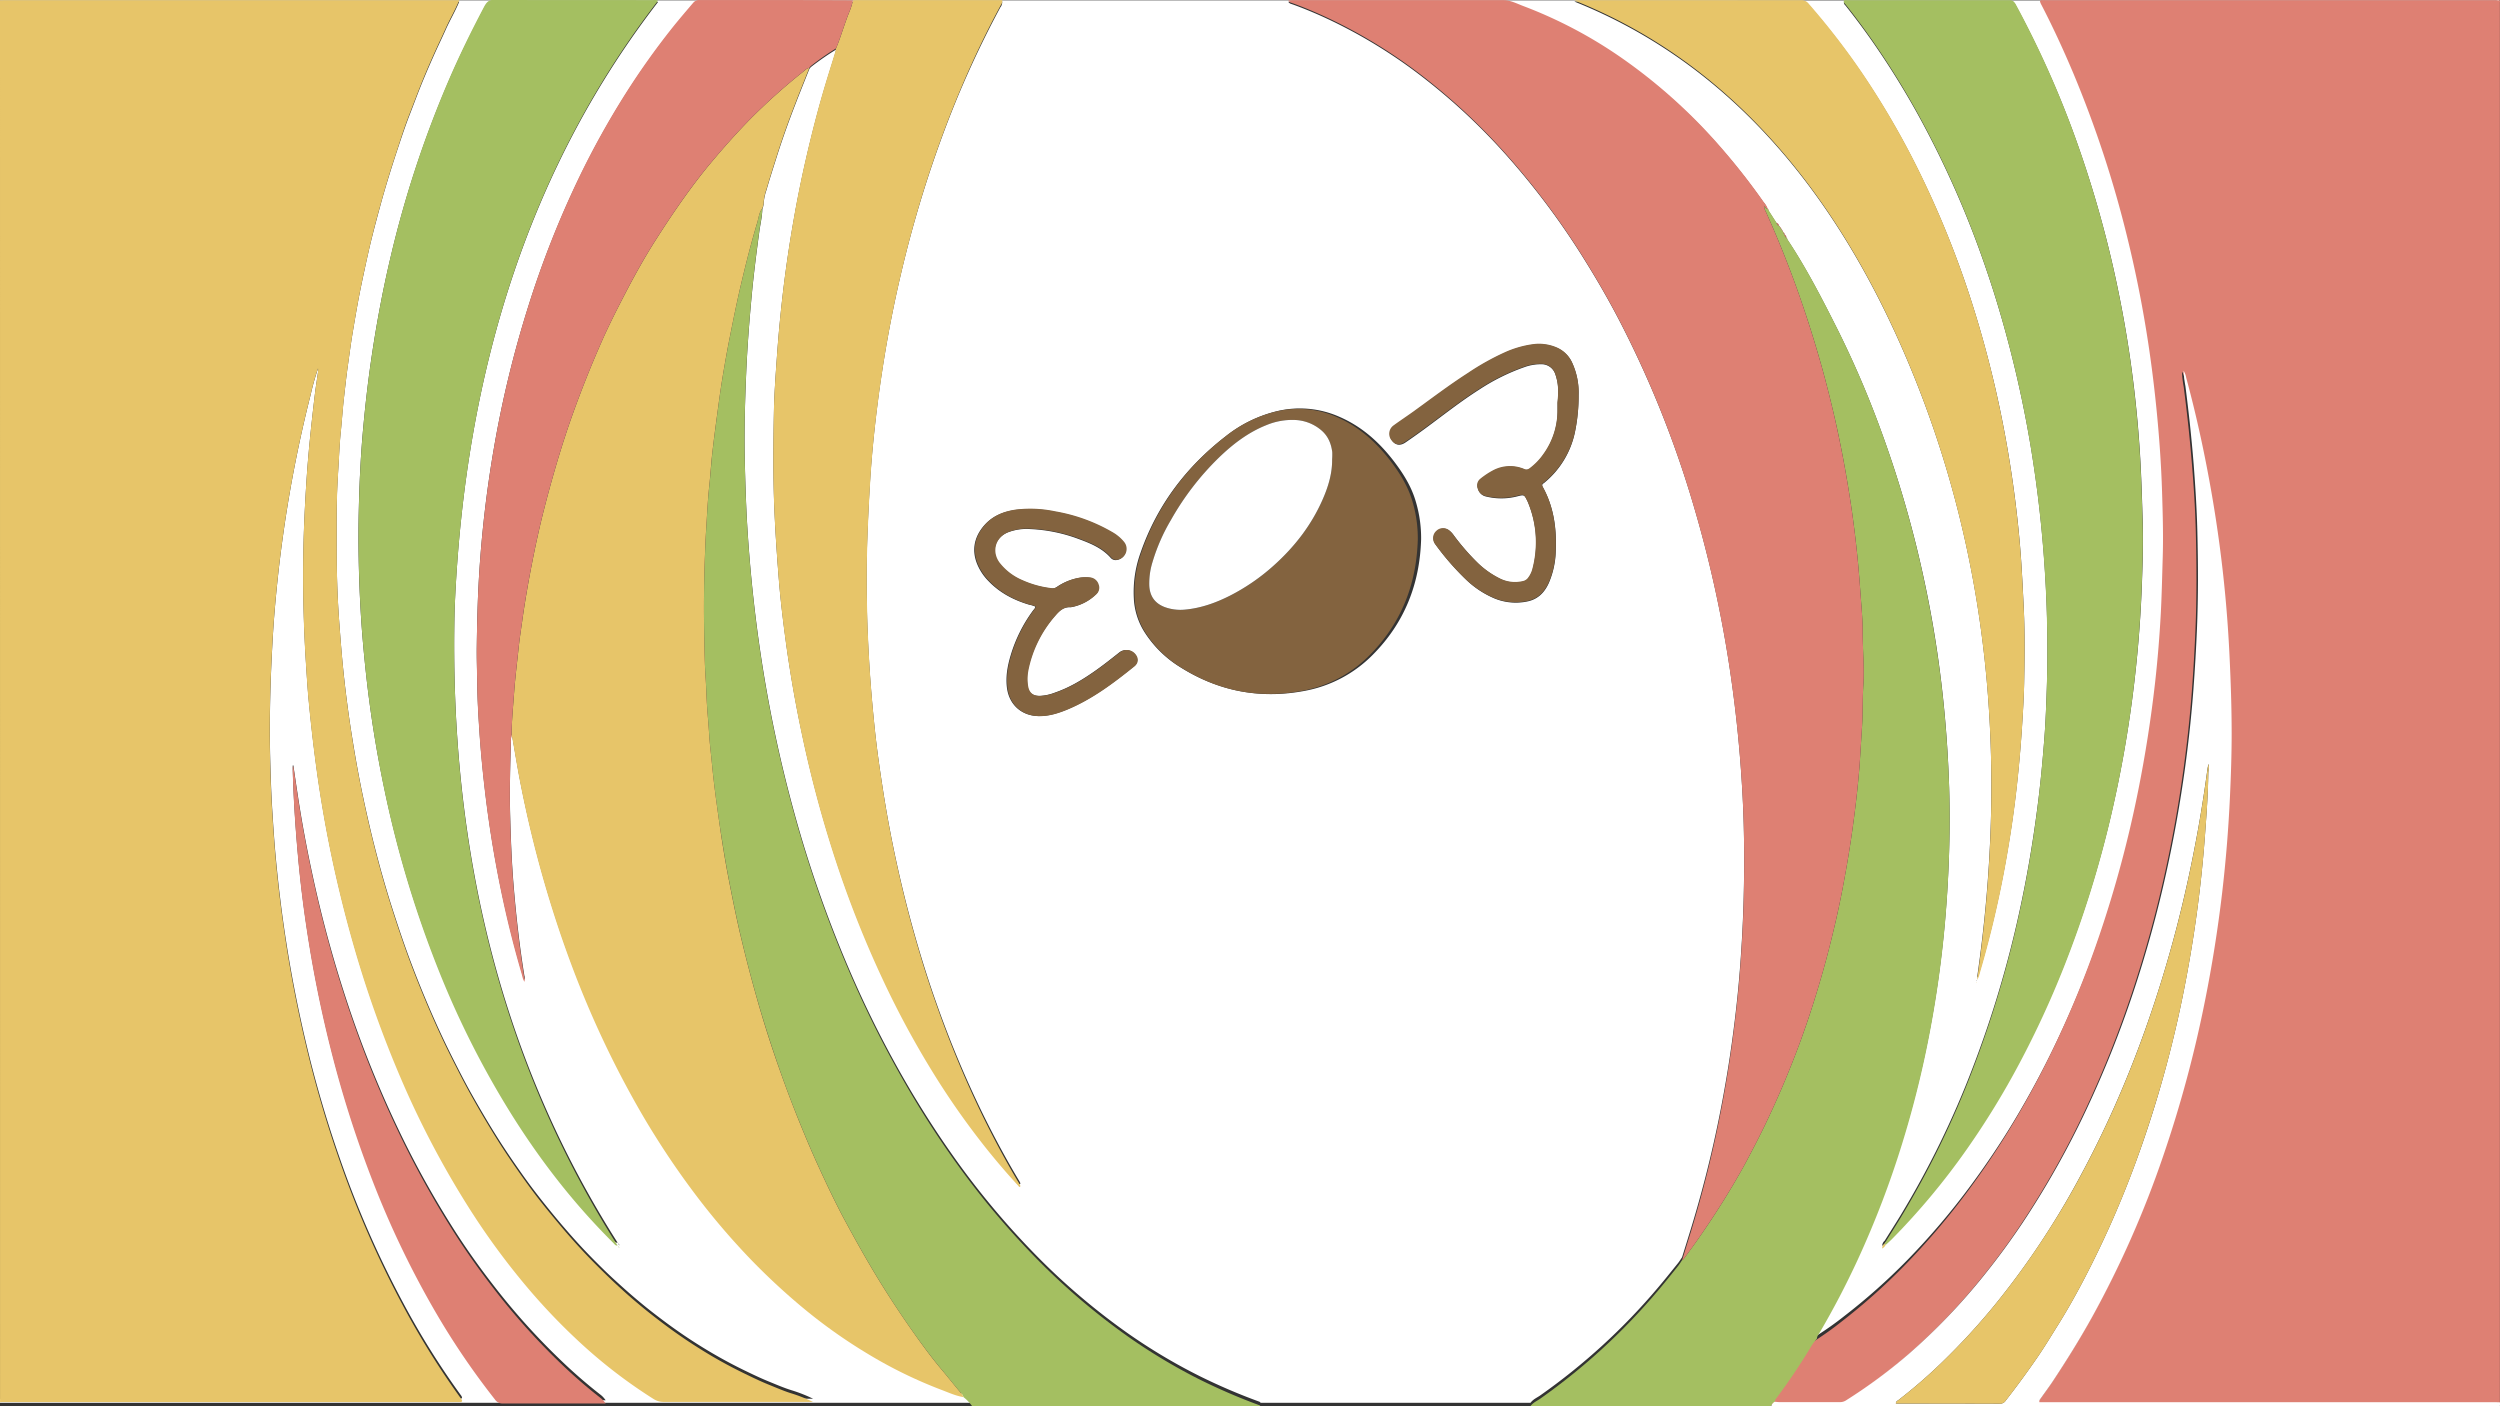 <svg xmlns="http://www.w3.org/2000/svg" viewBox="0 0 1365.12 768"><rect x="0" y="0" width="1365.12" height="768" fill="#333333" stroke="none"/><defs><style>.cls-1{fill:#fff;}.cls-2{fill:#e7c569;}.cls-3{fill:#de8073;}.cls-4{fill:#a4bf61;}.cls-5{fill:#83633f;}</style></defs><g id="Layer_2" data-name="Layer 2"><g id="Layer_1-2" data-name="Layer 1"><path class="cls-1" d="M530.89,766H0v-2.13c.48,0,1-.11,1.43-.11H248.63c.72,0,1.44,0,2.16,0,.51,0,1.13.36,1.51-.64a3.77,3.77,0,0,0-.35-.87,434.74,434.74,0,0,1-31.87-50.93,546.47,546.47,0,0,1-34.59-79,628.75,628.75,0,0,1-18.64-64C162.73,550.77,159.21,533,156.4,515q-2-12.75-3.55-25.62c-.79-6.49-1.48-13-2.11-19.54-.85-8.87-1.45-17.79-2-26.72-.69-10.57-1-21.17-1.25-31.78-.32-16.88,0-33.74.8-50.61.43-9.18.94-18.36,1.71-27.46,1.2-14.15,2.75-28.24,4.75-42.2A712.9,712.9,0,0,1,169.6,215.7a137,137,0,0,1,4.09-14.53,13.05,13.05,0,0,1-.2,3.26c-.56,3.79-1.16,7.59-1.61,11.41-1.85,15.56-3.51,31.15-4.54,46.9-.8,12.34-1.41,24.69-1.66,37.06q-.6,31.17,1.39,62.26c.45,6.92.87,13.86,1.53,20.74q1.56,16.27,3.67,32.42,3.33,25.36,8.46,50.06,5.55,26.58,13,52.15a606.81,606.81,0,0,0,25.24,70.33,498.59,498.59,0,0,0,36.28,69A392.58,392.58,0,0,0,287.59,701a334.32,334.32,0,0,0,27.54,28.92A275.65,275.65,0,0,0,357,762.15a10,10,0,0,0,5.57,1.63q39.48-.06,79,0h2.44a82.36,82.36,0,0,0-12-4.71c-4.07-1.27-8.05-3-12.05-4.63s-7.81-3.42-11.68-5.28-7.88-3.88-11.78-6-7.77-4.34-11.61-6.68-7.66-4.79-11.43-7.35-7.38-5.13-11-7.85-7.4-5.6-11-8.56-7.24-6.05-10.79-9.24S333.47,697,330,693.61s-6.91-6.83-10.3-10.39-6.58-7.11-9.8-10.8-6.52-7.62-9.71-11.54-6.35-7.91-9.44-12-6.1-8.34-9.08-12.63-5.8-8.47-8.61-12.84-5.65-9-8.39-13.63-5.44-9.29-8.06-14-5.15-9.62-7.65-14.52-4.87-9.67-7.2-14.61-4.68-10.14-6.92-15.32-4.41-10.4-6.52-15.69-4.16-10.64-6.12-16.05-3.83-10.91-5.65-16.42-3.54-10.85-5.19-16.36-3.3-11.27-4.82-17-3-11.45-4.36-17.24-2.68-11.61-3.91-17.46-2.35-11.53-3.4-17.34-2.05-11.88-3-17.86-1.79-12-2.56-18-1.45-12.07-2.06-18.13-1.1-12.15-1.57-18.24-.89-11.95-1.19-17.95-.48-12.25-.59-18.39-.09-12.28-.08-18.43,0-12.29.14-18.43.5-12,.87-18,.59-12.23,1.22-18.3,1-12.16,1.7-18.21,1.33-12.1,2.18-18.1,1.59-11.79,2.57-17.63,2-11.9,3.1-17.81,2.35-11.76,3.61-17.6,2.55-11.69,4-17.45,3-11.47,4.54-17.15,3.15-11.1,4.84-16.57,3.53-11.12,5.37-16.63,3.7-11,5.78-16.32,4.06-10.72,6.19-16,4.29-10.24,6.52-15.28,4.71-10.12,7-15.24,5-9.57,7.35-15.19H3.86C2.58.83,1.3.87,0,.89.13.67-.22.15.26.17c.64,0,1.28,0,1.92,0Q682.57.18,1363,.22c.7,0,1.62-.81,2.16.67-1,0-1.92-.08-2.88-.08h-244a8.65,8.65,0,0,0-1.44,0c-.5.09-1.14-.41-1.5.73.19.46.37,1,.61,1.43,6.26,12,12,24.46,17.43,37.3A596.93,596.93,0,0,1,1162.78,130q6,24.3,10.1,49.44c2.35,14.32,4.21,28.79,5.67,43.39,1.5,15,2.58,30,3,45.06.38,12.24.75,24.51.32,36.81-.34,9.67-.54,19.33-1.05,29q-1,18.9-3.09,37.58c-2.22,19.9-5.33,39.52-9.21,58.89a628.26,628.26,0,0,1-21.2,78.87,549.1,549.1,0,0,1-20.91,52.47,504.76,504.76,0,0,1-27.28,51.61c-7.05,11.61-14.5,22.65-22.28,33.22a388.39,388.39,0,0,1-35.58,41.93A333.49,333.49,0,0,1,1007,718.7a169.46,169.46,0,0,1-14.91,10.57c.12-1.57,1-2.4,1.59-3.44q11.13-18.84,20.68-39.47a509,509,0,0,0,24.53-64A547.7,547.7,0,0,0,1052.49,569a599.82,599.82,0,0,0,9.94-70.21q1.88-23.06,2.14-46.23c.17-15-.35-30-1.3-44.9q-1.49-23.1-4.61-45.82-3.08-22.38-7.76-44.16a601.26,601.26,0,0,0-24.05-83.24,529.88,529.88,0,0,0-23.25-54.07c-8.66-17.24-17.48-34.31-27.71-49.64,0-.52-.16-.82-.51-.89l0,0c0-.91-.36-1.43-1-1.49l.05.08a1.38,1.38,0,0,0-.59-1.38l0,0-.5-.75,0,0a.85.85,0,0,0-.5-.76l0,0a.88.88,0,0,0-.5-.76l0,0c-.06-.42-.22-.68-.51-.77l0,0c-.06-.42-.23-.67-.53-.67h0a2.06,2.06,0,0,0-1.37-1.65l-4.36-6.77c0-.51-.14-.81-.48-.89l0,0a12,12,0,0,0-2.22-3.63,356.44,356.44,0,0,0-23.24-29.61A295.53,295.53,0,0,0,886.56,33,246.77,246.77,0,0,0,831.82,4c-3.54-1.33-7-3.21-10.77-3.21L705.62.82c-.66,0-1.31.1-2.17.17a3,3,0,0,0,1.93,1.25c6.29,2.24,12.51,4.85,18.68,7.69a276.82,276.82,0,0,1,52.46,31.94,337.74,337.74,0,0,1,47.71,44.8,413.66,413.66,0,0,1,40.58,54.55c6.52,10.41,12.78,21.14,18.66,32.34a564.55,564.55,0,0,1,39.72,97.11,659.4,659.4,0,0,1,20.24,87.26,716.51,716.51,0,0,1,7.84,71.89c.79,13.06,1.13,26.16,1.12,39.28,0,15.6-.43,31.15-1.39,46.7-.58,9.4-1.29,18.79-2.25,28.1-1.83,17.73-4.26,35.29-7.43,52.62a642.45,642.45,0,0,1-18.05,74.58q-2.38,7.73-4.79,15.44c-.74,1.08-1.43,2.23-2.22,3.21-3.68,4.55-7.32,9.14-11.07,13.54A340.34,340.34,0,0,1,841,762c-1.78,1.24-3.76,2-5.27,4H688.32c-.25-.54-.65-.59-1-.74a318.84,318.84,0,0,1-32.42-13.92A308.92,308.92,0,0,1,615.78,728a366.25,366.25,0,0,1-52.59-45.19,439.13,439.13,0,0,1-39.71-47.37Q510.15,617,498.07,596.83a579.24,579.24,0,0,1-34.68-68.2,660.71,660.71,0,0,1-29.76-85.18A730.93,730.93,0,0,1,416,361.21c-3.51-22.56-6-45.35-7.58-68.38-.94-13.51-1.38-27.07-1.7-40.62-.38-15.94.05-31.87.72-47.8.58-14,1.65-28,2.93-41.87,1.11-12.16,2.67-24.2,4.29-36.23.54-4,1.53-8,1.63-12.13a10.74,10.74,0,0,0,.68-2.6,27.57,27.57,0,0,1,1.54-7.71c1.77-6.17,3.73-12.22,5.65-18.29,3.17-10,6.7-19.77,10.43-29.37,2.41-6.21,4.9-12.36,7.36-18.54a6.43,6.43,0,0,1,.91-1.11,148.32,148.32,0,0,1,13.68-9.49,15.13,15.13,0,0,1-.34,1.68c-1.69,5.48-3.42,10.92-5.09,16.41-4.12,13.58-7.71,27.47-10.95,41.55q-3.9,16.92-6.92,34.24-3.21,18.3-5.48,36.94-2.22,18.45-3.53,37.09c-.72,10.09-1.45,20.19-1.64,30.31-.33,17.34-.48,34.7.23,52.06.53,12.84,1.4,25.61,2.42,38.38.87,11,2.18,21.92,3.63,32.78q3.62,27.08,9.32,53.39,6.73,31.44,16.24,61.26a575.29,575.29,0,0,0,29.46,74.53,493.32,493.32,0,0,0,28.86,52q10,15.74,21.06,30Q544.5,633.58,556,646c.31.33.66,1.18,1.21.19a11.29,11.29,0,0,0-.53-1.11c-7-11.63-13.59-23.83-19.81-36.43A568.14,568.14,0,0,1,511.06,547c-3.53-9.93-6.76-20.08-9.79-30.36q-5.89-20-10.57-40.63c-3.34-14.77-6.23-29.74-8.58-44.92-1.69-10.91-3.28-21.86-4.44-32.93-1.27-12.23-2.36-24.49-3.08-36.83-.54-9.41-1-18.83-1.19-28.24-.28-13.1-.29-26.2.19-39.32q.58-15.9,1.55-31.75c.87-13.86,2.29-27.61,4-41.26,2.95-23,6.91-45.56,12-67.69a649.18,649.18,0,0,1,18.46-64.89c4.39-12.75,9.09-25.23,14.2-37.36Q534.14,26.44,546.25,4a4.49,4.49,0,0,0,1-3.13h-1.94q-38.75,0-77.51,0c-.71,0-1.43.07-2.15.11C455,.87,444.4.79,433.77.78q-25.8,0-51.58,0a4.11,4.11,0,0,0-3.6,1.39c-4.21,4.88-8.42,9.76-12.49,14.92a408.75,408.75,0,0,0-24.47,34.42A456,456,0,0,0,316.37,96.9a521.54,521.54,0,0,0-28,70.81,585.2,585.2,0,0,0-18.53,76.17,630.66,630.66,0,0,0-8.34,72.06c-.7,12.25-1,24.5-1.15,36.77-.1,7.07.19,14.15.27,21.24.1,8.38.61,16.73,1.16,25.06.74,11.26,1.84,22.46,3.17,33.62q3.58,30.19,10,59.33c3,13.6,6.43,26.91,10.29,40a8.29,8.29,0,0,0,1.16,3.06,4.28,4.28,0,0,0-.07-2.36c-2.63-16.06-4.45-32.35-5.82-48.73-1.1-13.11-1.6-26.32-1.94-39.52-.34-13.46.06-26.92.45-40.37a8.39,8.39,0,0,1,.36-2.75,5.25,5.25,0,0,1,.59,2.26c1.46,8.21,2.79,16.48,4.42,24.62q5.33,26.67,12.68,52.29,7.21,25,16.21,48.58A535.81,535.81,0,0,0,339,586.22c6,11.4,12.24,22.45,18.92,32.94a438.74,438.74,0,0,0,25.34,36.19,394.35,394.35,0,0,0,26.25,30.29,356.78,356.78,0,0,0,29.05,26.87,283.61,283.61,0,0,0,35.22,24.94,246.68,246.68,0,0,0,40.46,19.73c3.94,1.48,7.84,3.28,11.91,3.89A23.53,23.53,0,0,1,530.89,766ZM338,679.46c0,.39,0,.66.3.36l-.34-.31c-.09-.25-.11-.87-.37-.18C337.51,679.44,337.78,679.59,338,679.46Zm691.67-1.18c1.09-1,2.19-2,3.25-3a380.7,380.7,0,0,0,41-49,440.16,440.16,0,0,0,28.85-46.9,513.2,513.2,0,0,0,24.23-52.29,583.13,583.13,0,0,0,25.6-81.45,650.78,650.78,0,0,0,13.1-75.3q3-26,3.93-52.37c.4-11.06.75-22.15.41-33.27-.38-12.5-.74-25-1.52-37.46q-1.12-17.64-3.18-35-3.35-28.26-9.12-55.68a600.33,600.33,0,0,0-23-81.21,526.73,526.73,0,0,0-32.41-72.23c-.9-1.64-1.79-2.32-3.21-2.32q-44.52.07-89,.06c-.58,0-1.26-.34-1.76.41,0,1.1.63,1.39,1,1.89,4.76,6,9.38,12.15,13.88,18.52a454.42,454.42,0,0,1,25.68,41.11,524.56,524.56,0,0,1,36.79,83.17c5.29,15.24,9.91,30.94,14,47q6.24,24.54,10.54,50,4.74,28.35,7.06,57.4c1.19,15,1.94,30.08,2.12,45.18.13,10,.09,20.07-.25,30.11-.31,9-.61,17.93-1.29,26.83-1,13.24-2.24,26.43-4,39.54-2.46,18.79-5.63,37.29-9.62,55.49a586.6,586.6,0,0,1-25.39,85.08,498.08,498.08,0,0,1-39.78,81.41c-2.79,4.55-5.64,9-8.46,13.51a3.65,3.65,0,0,0-1.34,2.75A4,4,0,0,0,1029.63,678.28Zm-692.42.28c-62.07-97.3-92.25-212.2-89-345.83C253.61,199.12,291.3,89.09,359.31,1.12a4.9,4.9,0,0,0-2.73-.3c-29.11,0-58.23,0-87.35-.09-2.17,0-3.5,1.08-4.78,3.48-7.16,13.47-14,27.32-20.17,41.8a575.12,575.12,0,0,0-31.16,95.11c-4.21,17.84-7.6,36-10.32,54.48-2.14,14.54-3.74,29.21-5,44-1,12.65-1.58,25.37-1.88,38.11-.45,18.31-.07,36.61.95,54.87.69,12.33,1.81,24.6,3.16,36.84q3.42,30.8,9.69,60.55A585.88,585.88,0,0,0,239,527.5a489.64,489.64,0,0,0,40.73,80.39q11.14,17.61,23.45,33.47A370.76,370.76,0,0,0,335,677.25C335.56,677.81,336,678.74,337.21,678.56ZM1079.55,534a8.45,8.45,0,0,0,1.34-3.15c1.17-4,2.33-8,3.43-12.08q6.4-23.52,10.82-48c2.46-13.55,4.52-27.24,6.07-41.09q1.86-16.57,2.93-33.3c.5-7.87,1-15.75,1.15-23.63.27-13.69.43-27.4-.23-41.09-.42-8.7-.84-17.4-1.44-26.08-.72-10.57-1.79-21.05-3.09-31.48q-3.81-30.47-10.46-59.87-6.24-27.39-14.77-53.39a518.7,518.7,0,0,0-27.47-67.24,445.34,445.34,0,0,0-24.21-43q-7.82-12.24-16.26-23.59-9.51-12.73-19.66-24.3a4.92,4.92,0,0,0-3.93-2q-61,.06-121.91,0c-.74,0-1.47.09-2.21.14C938.56,32.36,1000.58,98,1043.28,201,1086.06,304.15,1096.73,415.83,1079.55,534ZM776,294.39A69.78,69.78,0,0,0,773.13,274c-2.41-8.39-7-15.65-12.27-22.49-7.9-10.21-17.32-18.63-29.36-23.86a53.29,53.29,0,0,0-34-3.18,72.37,72.37,0,0,0-28.13,13.72c-21.69,16.72-37.54,37.69-46.53,63.5a63.44,63.44,0,0,0-3.72,25,37.76,37.76,0,0,0,5.53,18,60.81,60.81,0,0,0,19.14,19.2c21,13.37,43.77,18,68.35,13.41a70,70,0,0,0,37.41-19.7C767,340.06,775.31,318.76,776,294.39ZM160.21,417.93l-.36.05c0,.7,0,1.41,0,2.11.4,15.34,1.41,30.59,2.76,45.8q1.9,21.41,5.15,42.45a674.64,674.64,0,0,0,14.52,70A603.36,603.36,0,0,0,203.67,644a501.52,501.52,0,0,0,32.45,67.89,409.65,409.65,0,0,0,34.19,50.58,4.78,4.78,0,0,0,4.09,2.14c18-.06,36,0,54,0h2.3a12.9,12.9,0,0,0-3.11-3.27A274.71,274.71,0,0,1,306.47,743a365.2,365.2,0,0,1-35.67-39.43c-8-10.22-15.69-20.87-22.92-32.22a513.09,513.09,0,0,1-30.78-55.61A593.75,593.75,0,0,1,191.88,554a670.14,670.14,0,0,1-21.71-78.57c-2.85-13.39-5.38-26.92-7.46-40.62C161.86,429.16,161,423.54,160.21,417.93ZM850.52,220v4.55a40.72,40.72,0,0,1-7.72,23.74,33.49,33.49,0,0,1-7.47,7.7,2.72,2.72,0,0,1-3,.32,19.69,19.69,0,0,0-16.87.81,43,43,0,0,0-6.77,4.49,4.66,4.66,0,0,0-1.58,5.38,5.68,5.68,0,0,0,4.48,4.17,34.73,34.73,0,0,0,16.8-.08c3.93-1,3.93-1,5.72,2.64.21.43.38.88.56,1.33a57,57,0,0,1,2.15,36.16,13.78,13.78,0,0,1-2.09,4.29,4.69,4.69,0,0,1-3.07,2.07,18.44,18.44,0,0,1-12.13-1.3,48.28,48.28,0,0,1-12.67-8.91,127.87,127.87,0,0,1-13-15,11.68,11.68,0,0,0-2.45-2.61,5.19,5.19,0,0,0-6.79.38,5.3,5.3,0,0,0-.77,7.15,142.74,142.74,0,0,0,16.45,19,51.1,51.1,0,0,0,16.07,10.63,30.5,30.5,0,0,0,17.84,1.48c5.71-1.22,9.29-5,11.58-10.16a46.78,46.78,0,0,0,3.74-17.21c.54-12.24-1-24.07-7.06-35-.55-1-.45-1.58.47-2.14a7.18,7.18,0,0,0,.74-.6A48.42,48.42,0,0,0,860,236a96.87,96.87,0,0,0,2-20.23,39.07,39.07,0,0,0-3.65-17.91,16.14,16.14,0,0,0-8.07-7.83,24.27,24.27,0,0,0-13.09-1.83,55,55,0,0,0-15.33,4.43,138.11,138.11,0,0,0-20,11.22c-10.13,6.52-19.72,13.82-29.47,20.9-3.61,2.62-7.34,5.08-10.95,7.72a5.6,5.6,0,0,0-1.29,8.05c1.85,2.68,4.46,3.1,7.46,1q5.52-3.78,10.92-7.76c9.7-7.14,19.15-14.63,29.33-21.1a112.75,112.75,0,0,1,24.57-12.18,26.31,26.31,0,0,1,9.14-1.57,7.89,7.89,0,0,1,7.69,5.39,23,23,0,0,1,.7,2.28C851.16,211,851,215.49,850.52,220ZM565.32,331.25c-.07.92-.75,1.44-1.2,2.06a79.51,79.51,0,0,0-12.24,24.47c-1.76,5.92-2.87,11.92-2,18.14,1.31,9.05,8.08,15,17.25,15.08,5.39.06,10.41-1.49,15.31-3.51,13.68-5.66,25.35-14.45,36.75-23.62,2.27-1.84,2.33-4.57.4-6.75a6.1,6.1,0,0,0-8.6-.71c-4.51,3.57-9,7.13-13.75,10.42-6.64,4.62-13.56,8.73-21.26,11.37a26.08,26.08,0,0,1-8.4,1.79c-3.87,0-6-1.77-6.51-5.57a24.91,24.91,0,0,1,.21-8.57,64.12,64.12,0,0,1,14.77-29.6c2.23-2.61,4.62-4.84,8.39-4.65a.85.85,0,0,0,.23,0,26.26,26.26,0,0,0,13.49-6.83,4.8,4.8,0,0,0,1.42-5.43,5.48,5.48,0,0,0-4.71-3.9,20.63,20.63,0,0,0-6,.19,31,31,0,0,0-11.87,4.92,4.27,4.27,0,0,1-3.13.75A54,54,0,0,1,558,316.92a31.2,31.2,0,0,1-12.16-9.09,11.64,11.64,0,0,1-2.57-5.58c-.7-5,2-9.46,7-11.52a28.73,28.73,0,0,1,12.48-1.81,85.82,85.82,0,0,1,25.51,5.14c6.67,2.46,13.32,5,18.24,10.58,1.36,1.54,3.49,1.51,5.31.46a6,6,0,0,0,1.63-9.06,23,23,0,0,0-6.2-5.21,94.29,94.29,0,0,0-31.36-11.39,66.09,66.09,0,0,0-21.23-1c-7.22,1-13.57,3.68-18.17,9.57s-5.82,12.62-3,19.78a28.91,28.91,0,0,0,6.28,9.52c6.19,6.46,13.84,10.43,22.34,12.93A13.6,13.6,0,0,1,565.32,331.25Zm514.07,204.24-.09-.26c0,.06-.13.13-.12.16s.09.25.14.37A2.68,2.68,0,0,0,1079.39,535.49Z"/><path class="cls-2" d="M0,.16C1.3.14,2.58.1,3.86.1H250.79c-2.37,5.64-5.1,10.21-7.35,15.25s-4.72,10.14-7,15.29S232,40.79,229.92,46s-4.12,10.7-6.19,16S219.78,72.86,218,78.39s-3.65,11.07-5.37,16.68-3.3,11.05-4.84,16.63-3.12,11.42-4.54,17.2-2.7,11.65-4,17.51-2.5,11.74-3.61,17.67-2.09,11.9-3.1,17.87-1.73,11.78-2.57,17.68-1.52,12.09-2.18,18.17-1.07,12.19-1.7,18.26-.84,12.24-1.22,18.37-.7,12-.87,18.06-.13,12.33-.14,18.49,0,12.33.08,18.5.29,12.31.59,18.45.74,12,1.19,18,1,12.22,1.57,18.31,1.29,12.15,2.06,18.19,1.64,12.06,2.56,18.05,1.91,12,3,17.92,2.19,11.63,3.4,17.39,2.53,11.72,3.91,17.52,2.83,11.58,4.36,17.31,3.13,11.41,4.82,17,3.4,11,5.19,16.41,3.69,11.05,5.65,16.48,4,10.79,6.12,16.1,4.28,10.56,6.52,15.75,4.55,10.32,6.92,15.37,4.75,9.83,7.2,14.65,5,9.8,7.65,14.58,5.32,9.47,8.06,14.09,5.53,9.21,8.39,13.68,5.69,8.67,8.61,12.89,6,8.55,9.08,12.67,6.25,8.12,9.44,12,6.43,7.81,9.71,11.58,6.49,7.33,9.8,10.84,6.83,7,10.3,10.42,7,6.7,10.53,9.89,7.15,6.29,10.79,9.27,7.32,5.82,11,8.59,7.31,5.36,11,7.88,7.58,5,11.43,7.37,7.71,4.59,11.61,6.7,7.83,4.1,11.78,6,7.75,3.72,11.68,5.3,8,3.37,12.05,4.65a81.37,81.37,0,0,1,12,4.73h-2.44q-39.47,0-79,0A10,10,0,0,1,357,764a275.85,275.85,0,0,1-41.83-32.35,334.3,334.3,0,0,1-27.54-29,394.43,394.43,0,0,1-32.37-44.38A501,501,0,0,1,218.94,589a610,610,0,0,1-25.24-70.57q-7.45-25.65-13-52.32-5.14-24.76-8.46-50.23-2.13-16.2-3.67-32.53c-.66-6.91-1.08-13.86-1.53-20.81q-2-31.17-1.39-62.47c.25-12.41.86-24.81,1.66-37.19,1-15.8,2.69-31.44,4.54-47,.45-3.84,1.05-7.64,1.61-11.45a13.1,13.1,0,0,0,.2-3.27,137.82,137.82,0,0,0-4.09,14.58,717.56,717.56,0,0,0-14.87,75.57c-2,14-3.55,28.15-4.75,42.34-.77,9.14-1.28,18.34-1.71,27.56-.81,16.92-1.12,33.84-.8,50.78.21,10.64.56,21.27,1.25,31.89.57,9,1.17,17.9,2,26.8.63,6.56,1.32,13.09,2.11,19.61q1.59,12.92,3.55,25.71c2.81,18.12,6.33,35.94,10.45,53.5a632.17,632.17,0,0,0,18.64,64.25A548.77,548.77,0,0,0,220.08,713,437.23,437.23,0,0,0,252,764.07a3.77,3.77,0,0,1,.35.87c-.38,1-1,.59-1.51.64-.72.07-1.44,0-2.16,0H1.45a14,14,0,0,0-1.43.12Z"/><path class="cls-3" d="M990.18,732.61a169.09,169.09,0,0,0,15-10.63,334.89,334.89,0,0,0,34.47-30.64,390.76,390.76,0,0,0,35.77-42.18c7.82-10.62,15.3-21.72,22.39-33.4a506.29,506.29,0,0,0,27.42-51.9,550.43,550.43,0,0,0,21-52.76,629.66,629.66,0,0,0,21.31-79.31c3.9-19.48,7-39.2,9.26-59.22q2.09-18.78,3.11-37.79c.51-9.71.71-19.43,1-29.15.43-12.37.06-24.7-.32-37-.47-15.16-1.55-30.27-3.05-45.31-1.47-14.68-3.34-29.23-5.71-43.63q-4.14-25.26-10.15-49.72a601.28,601.28,0,0,0-29.64-90.18c-5.45-12.9-11.24-25.45-17.52-37.5-.24-.46-.42-1-.61-1.44.36-1.15,1-.65,1.5-.73a8.76,8.76,0,0,1,1.45,0h245.3c1,0,1.93.06,2.9.08V767.41c-1,0-2.09-.09-3.14-.09H1112.26a1.8,1.8,0,0,1,.39-1.56c2.26-3.21,4.59-6.31,6.79-9.61,7.51-11.24,14.76-22.84,21.56-35a545.84,545.84,0,0,0,39.26-88.64,655.25,655.25,0,0,0,23-85.22q5.76-28.87,9.3-58.48,3.11-26.29,4.33-52.95c.52-11.49.93-23,.92-34.53,0-14.13-.49-28.23-1.16-42.33-.53-10.9-1.26-21.76-2.29-32.56-1.79-18.79-4.23-37.41-7.43-55.81-3.78-21.75-8.39-43.08-14.06-63.91a10.57,10.57,0,0,0-1.45-3.83,63.18,63.18,0,0,0,1,8.42c1.84,14.22,3.39,28.49,4.54,42.87,1,12.15,1.76,24.32,2.06,36.52.45,17.8.54,35.61-.21,53.43q-.69,16.35-1.9,32.61c-1.07,14.52-2.65,28.91-4.6,43.21q-4,29.14-10.29,57.39a650.53,650.53,0,0,1-18.22,65.86,580.72,580.72,0,0,1-25.52,63.69,485.31,485.31,0,0,1-35.32,62.57q-9.84,14.69-20.59,27.94a334.37,334.37,0,0,1-42.33,44,284.89,284.89,0,0,1-34,25.09,5.87,5.87,0,0,1-3.28.83q-16.63,0-33.29,0c-.8,0-1.6-.11-2.4-.16a4.76,4.76,0,0,1,1.12-2.23q9.52-12.66,18.09-26.73A29.53,29.53,0,0,1,990.18,732.61Z"/><path class="cls-4" d="M992.11,731a29.67,29.67,0,0,0-3.94,5.57q-8.52,14-18,26.67a4.85,4.85,0,0,0-1.12,2.23,3.76,3.76,0,0,0-1.85,2.39H835.68c1.51-2.06,3.49-2.81,5.27-4.05a340.93,340.93,0,0,0,64.24-58.87c3.75-4.41,7.39-9,11.07-13.58.79-1,1.48-2.15,2.22-3.22a5.23,5.23,0,0,0,1-.87c2.53-3.44,5.07-6.86,7.54-10.4,7-10,13.78-20.43,20.17-31.34,2-3.48,4.08-7,6-10.6,3.35-6.31,6.69-12.64,9.86-19.16q10.65-21.9,19.44-45.55,4.92-13.22,9.12-27c2.61-8.5,5.07-17.1,7.29-25.85,2.67-10.51,5.14-21.14,7.2-32,1.58-8.29,3.06-16.62,4.33-25,1.41-9.32,2.65-18.69,3.65-28.12.62-5.82,1.18-11.66,1.55-17.52q.58-9.17,1.15-18.32c.45-7.44.22-14.87.7-22.3.61-9.55-.41-19.14-.37-28.73,0-4.62-.28-9.24-.63-13.78-.69-9-1.28-18-2.18-27-1-9.92-2.2-19.79-3.67-29.55-2.63-17.41-5.86-34.58-9.87-51.42-1.67-7-3.43-14-5.33-20.91q-4.25-15.43-9.2-30.41-4.1-12.44-8.66-24.49c-4.19-11-8.64-21.83-13.41-32.33a6.65,6.65,0,0,1-.84-2.89l0-.06c.69.34,1.08,1.6,1.94,1.43l0,0,.48.9,4.36,6.79c.2,1,.68,1.53,1.37,1.66h0l.53.68,0,0a.92.92,0,0,0,.51.77l0,0a1,1,0,0,0,.5.77l0,0a1,1,0,0,0,.5.77l0,0a1,1,0,0,0,.5.75l0,0a1.5,1.5,0,0,0,.59,1.38l-.05-.08a1.84,1.84,0,0,0,1,1.5l0,0,.51.89c10.23,15.38,19.05,32.51,27.71,49.81a532.13,532.13,0,0,1,23.25,54.25A604.74,604.74,0,0,1,1050.9,318q4.65,21.85,7.76,44.31,3.13,22.78,4.61,46c1,15,1.47,30,1.3,45.05q-.27,23.28-2.14,46.39a603.89,603.89,0,0,1-9.94,70.45,551.09,551.09,0,0,1-13.58,53.48,511,511,0,0,1-24.53,64.25q-9.57,20.68-20.68,39.6C993.09,728.59,992.23,729.43,992.11,731Z"/><path class="cls-4" d="M416.26,113.84c-.1,4.18-1.09,8.11-1.63,12.17-1.62,12.07-3.18,24.14-4.29,36.35-1.28,14-2.35,27.93-2.93,42-.67,16-1.1,32-.72,48,.32,13.6.76,27.2,1.7,40.76,1.59,23.11,4.07,46,7.58,68.61a735.63,735.63,0,0,0,17.66,82.51,664.42,664.42,0,0,0,29.76,85.47,581.09,581.09,0,0,0,34.68,68.43q12.06,20.28,25.41,38.7a440.18,440.18,0,0,0,39.71,47.53,366.22,366.22,0,0,0,52.59,45.34,309.61,309.61,0,0,0,39.08,23.46,321.55,321.55,0,0,0,32.42,14c.39.14.79.2,1,.74H530.89a23.43,23.43,0,0,0-4.76-5,5.41,5.41,0,0,0-1.25-2.11c-3.65-4.2-7.13-8.71-10.74-13C509,741.69,504.09,735,499.3,728.3,490.45,715.83,482,702.79,474,689.05c-4.38-7.51-8.62-15.18-12.79-22.93-5.16-9.6-9.91-19.68-14.56-29.85-3.72-8.12-7.2-16.46-10.61-24.88q-5.49-13.53-10.38-27.56-6.42-18.27-11.9-37.21-4.87-17-9-34.35c-2.64-11-4.87-22.25-7.05-33.49-1.31-6.8-2.46-13.68-3.54-20.58C393,451,392,443.7,391,436.42c-.82-6.24-1.58-12.5-2.18-18.79-.54-5.72-1.28-11.38-1.62-17.15s-.94-11.45-1.25-17.2c-.23-4.34-.35-8.74-.64-13-.5-7.31-.57-14.63-.73-21.92q-.48-22.17.34-44.37c.17-4.72.35-9.45.64-14.13.52-8.2.87-16.43,1.76-24.58.63-5.82,1-11.7,1.6-17.51.82-7.31,1.79-14.59,2.77-21.87.83-6.23,1.66-12.48,2.67-18.66,1.24-7.57,2.57-15.11,4.05-22.58,1.88-9.51,3.79-19,6-28.39,2.72-11.61,5.61-23.14,9-34.37C414.23,119.12,414.48,115.85,416.26,113.84Z"/><path class="cls-1" d="M967.2,767.85a3.76,3.76,0,0,1,1.85-2.39c.8,0,1.6.16,2.4.16q16.54,0,33.11,0a5.83,5.83,0,0,0,3.27-.83,284.49,284.49,0,0,0,33.87-25,334.61,334.61,0,0,0,42.11-43.95q10.67-13.27,20.48-27.89a482,482,0,0,0,35.14-62.43A579.9,579.9,0,0,0,1164.82,542a650,650,0,0,0,18.12-65.71q6.25-28.19,10.24-57.27c1.94-14.26,3.51-28.62,4.58-43.11q1.2-16.25,1.89-32.54c.74-17.78.65-35.55.21-53.31-.3-12.17-1.08-24.32-2-36.44-1.15-14.35-2.69-28.59-4.52-42.78a62.93,62.93,0,0,1-1-8.4,10.54,10.54,0,0,1,1.43,3.82c5.65,20.79,10.24,42.08,14,63.78q4.77,27.54,7.39,55.68c1,10.77,1.75,21.61,2.27,32.49.68,14.07,1.15,28.14,1.16,42.24,0,11.5-.39,23-.92,34.45q-1.22,26.56-4.3,52.84-3.49,29.55-9.26,58.34a655.52,655.52,0,0,1-22.85,85,546.45,546.45,0,0,1-39.06,88.44c-6.77,12.18-14,23.75-21.45,35-2.19,3.29-4.51,6.38-6.76,9.58a1.8,1.8,0,0,0-.38,1.56H1362c1,0,2.08.06,3.12.09,0,1.17.29,2.75-1.21,2.15a2.52,2.52,0,0,0-1,0Zm68-1.58a1.35,1.35,0,0,0,.35.11q28.44,0,56.88.08a3.57,3.57,0,0,0,2.79-1.7q9-11.5,17.46-23.84c4.16-6.07,8-12.51,12-18.88,4.81-7.78,9.33-15.92,13.68-24.26a534.7,534.7,0,0,0,26.28-58.93q10.5-27.83,18.41-57.42,6.51-24.25,11.15-49.48a693.61,693.61,0,0,0,9.69-74.11c.88-11.77,1.78-23.52,1.94-35.37,0-1.74.63-3.46.1-5.34-.22,1.13-.48,2.13-.61,3.16-1.54,11.37-3.28,22.67-5.32,33.87-3.26,17.84-7.07,35.41-11.57,52.66q-7.4,28.35-17,55.25-7.73,21.72-16.84,42.2-9,20.21-19.21,39Q1128,657,1119.88,669.84a436.54,436.54,0,0,1-31.1,43.31,368.89,368.89,0,0,1-28,30.41,281.7,281.7,0,0,1-24.42,21.16A1.93,1.93,0,0,0,1035.22,766.27Z"/><path class="cls-2" d="M416.26,113.84c-1.78,2-2,5.28-2.86,8-3.38,11.23-6.27,22.76-9,34.37-2.19,9.36-4.1,18.88-6,28.39-1.48,7.47-2.81,15-4.05,22.58-1,6.18-1.84,12.43-2.67,18.66-1,7.28-1.95,14.56-2.77,21.87-.65,5.81-1,11.69-1.6,17.51-.89,8.15-1.24,16.38-1.76,24.58-.29,4.68-.47,9.41-.64,14.13q-.82,22.19-.34,44.37c.16,7.29.23,14.61.73,21.92.29,4.31.41,8.71.64,13,.31,5.75.91,11.46,1.25,17.2s1.08,11.43,1.62,17.15c.6,6.29,1.36,12.55,2.18,18.79,1,7.28,2,14.56,3.11,21.78,1.08,6.9,2.23,13.78,3.54,20.58,2.18,11.24,4.41,22.47,7.05,33.49q4.15,17.37,9,34.35,5.44,19,11.9,37.21,4.91,14,10.38,27.56c3.41,8.42,6.89,16.76,10.61,24.88,4.65,10.17,9.4,20.25,14.56,29.85,4.17,7.75,8.41,15.42,12.79,22.93,8,13.74,16.46,26.78,25.31,39.25,4.79,6.74,9.66,13.39,14.84,19.52,3.61,4.26,7.09,8.77,10.74,13a5.41,5.41,0,0,1,1.25,2.11c-4.06-.61-8-2.42-11.9-3.9a247,247,0,0,1-40.46-19.79,284.45,284.45,0,0,1-35.22-25,358.09,358.09,0,0,1-29.05-27,394.19,394.19,0,0,1-26.25-30.39,441,441,0,0,1-25.34-36.31C351.23,610,345,598.9,339,587.46a539.75,539.75,0,0,1-25.74-57.35q-9-23.68-16.21-48.75-7.4-25.68-12.68-52.47c-1.63-8.17-3-16.46-4.42-24.7a5.33,5.33,0,0,0-.59-2.27c0-7.92.81-15.73,1.37-23.59.59-8.33,1.64-16.54,2.5-24.8.49-4.65,1.21-9.25,1.85-13.87,1.51-10.87,3.39-21.6,5.47-32.25,2-10.22,4.23-20.34,6.79-30.28,4.57-17.68,9.65-35,15.67-51.75q7-19.42,15.1-37.85C332.25,178,336.87,169,341.53,160c5.26-10.12,10.76-19.94,16.67-29.19,9.44-14.77,19.22-29,29.94-41.86,7-8.37,14.19-16.44,21.61-24a332.89,332.89,0,0,1,29.08-26c1-.78,1.91-1.77,3.09-1.84-2.46,6.2-4.95,12.38-7.36,18.61-3.73,9.63-7.26,19.4-10.43,29.47-1.92,6.09-3.88,12.16-5.65,18.35a27.7,27.7,0,0,0-1.54,7.74A10.93,10.93,0,0,1,416.26,113.84Z"/><path class="cls-3" d="M965.31,114c-.86.17-1.25-1.09-1.94-1.43l-.24-.3.2.36a6.65,6.65,0,0,0,.84,2.89c4.77,10.5,9.22,21.31,13.41,32.33q4.57,12,8.66,24.49,4.95,15,9.2,30.41c1.9,6.9,3.66,13.88,5.33,20.91,4,16.84,7.24,34,9.87,51.42,1.47,9.76,2.67,19.63,3.67,29.55.9,9,1.49,18,2.18,27,.35,4.54.65,9.16.63,13.78,0,9.59,1,19.18.37,28.73-.48,7.43-.25,14.86-.7,22.3q-.56,9.15-1.15,18.32c-.37,5.86-.93,11.7-1.55,17.52-1,9.43-2.24,18.8-3.65,28.12-1.27,8.42-2.75,16.75-4.33,25-2.06,10.82-4.53,21.45-7.2,32-2.22,8.75-4.68,17.35-7.29,25.85q-4.23,13.74-9.12,27-8.79,23.65-19.44,45.55c-3.17,6.52-6.51,12.85-9.86,19.16-1.91,3.63-4,7.12-6,10.6-6.39,10.91-13.16,21.3-20.17,31.34-2.47,3.54-5,7-7.54,10.4a5.23,5.23,0,0,1-1,.87q2.4-7.75,4.79-15.5a646.15,646.15,0,0,0,18.05-74.83c3.17-17.39,5.6-35,7.43-52.79,1-9.35,1.67-18.77,2.25-28.21,1-15.59,1.38-31.2,1.39-46.85,0-13.16-.33-26.31-1.12-39.41a720.63,720.63,0,0,0-7.84-72.13,663.31,663.31,0,0,0-20.24-87.55,567.19,567.19,0,0,0-39.72-97.45c-5.88-11.23-12.14-22-18.66-32.45a415.68,415.68,0,0,0-40.58-54.73,337.76,337.76,0,0,0-47.71-44.94,276.42,276.42,0,0,0-52.46-32c-6.17-2.85-12.39-5.48-18.68-7.73A2.93,2.93,0,0,1,703.45.26c.86-.07,1.51-.17,2.17-.17q57.72,0,115.43,0c3.74,0,7.23,1.89,10.77,3.22a246.45,246.45,0,0,1,54.74,29.06,295.4,295.4,0,0,1,53.29,48.27,359.83,359.83,0,0,1,23.24,29.71A12.07,12.07,0,0,1,965.31,114Z"/><path class="cls-4" d="M337.21,680.11c-1.17.19-1.65-.75-2.22-1.31a370,370,0,0,1-31.8-36q-12.31-15.87-23.45-33.58A492.11,492.11,0,0,1,239,528.55a589.39,589.39,0,0,1-29.25-97.9q-6.22-29.88-9.69-60.76c-1.35-12.27-2.47-24.58-3.16-37-1-18.32-1.4-36.68-.95-55.06.3-12.77.84-25.54,1.88-38.24,1.22-14.8,2.82-29.51,5-44.1,2.72-18.53,6.11-36.77,10.32-54.67a578.37,578.37,0,0,1,31.16-95.42c6.21-14.53,13-28.43,20.17-41.95,1.28-2.4,2.61-3.5,4.78-3.49,29.12.13,58.24.08,87.35.1a4.81,4.81,0,0,1,2.73.3c-68,88.26-105.7,198.66-111.09,332.72C245,467.21,275.14,582.48,337.21,680.11Z"/><path class="cls-4" d="M1029.07,679c2.82-4.52,5.67-9,8.46-13.57a499.8,499.8,0,0,0,39.78-81.68,590.3,590.3,0,0,0,25.39-85.36c4-18.26,7.16-36.83,9.62-55.69,1.72-13.14,2.94-26.38,4-39.66.68-8.93,1-17.93,1.29-26.92.34-10.08.38-20.15.25-30.21-.18-15.16-.93-30.27-2.12-45.34q-2.31-29.15-7.06-57.59-4.26-25.53-10.54-50.15c-4.08-16.1-8.7-31.84-14-47.14a526.83,526.83,0,0,0-36.79-83.44A454.33,454.33,0,0,0,1021.64,21c-4.5-6.39-9.12-12.61-13.88-18.58-.4-.5-1-.79-1-1.89.5-.76,1.18-.42,1.76-.42q44.52,0,89,0c1.42,0,2.31.68,3.21,2.32a529.89,529.89,0,0,1,32.41,72.47,603.9,603.9,0,0,1,23,81.49q5.8,27.48,9.12,55.86,2.07,17.48,3.18,35.17c.78,12.52,1.14,25,1.52,37.59.34,11.16,0,22.29-.41,33.38q-.93,26.4-3.93,52.55a654.67,654.67,0,0,1-13.1,75.55,586.53,586.53,0,0,1-25.6,81.73,516.2,516.2,0,0,1-24.23,52.46,441.6,441.6,0,0,1-28.85,47.06,382.51,382.51,0,0,1-41,49.13c-1.06,1.06-2.16,2-3.25,3C1029.44,679.55,1029.26,679.27,1029.07,679Z"/><path class="cls-2" d="M465.67.18c.72,0,1.44-.11,2.15-.11l77.51,0h1.94c.18,1.55-.56,2.3-1,3.15q-12.13,22.5-22.37,47c-5.11,12.18-9.81,24.7-14.2,37.49a652.66,652.66,0,0,0-18.46,65.11c-5.12,22.2-9.08,44.87-12,67.91-1.75,13.7-3.17,27.49-4,41.41q-1,15.91-1.55,31.85c-.48,13.16-.47,26.31-.19,39.45.21,9.45.65,18.9,1.19,28.34.72,12.38,1.81,24.68,3.08,36.95,1.16,11.1,2.75,22.09,4.44,33,2.35,15.23,5.24,30.25,8.58,45.07q4.67,20.73,10.57,40.77c3,10.32,6.26,20.5,9.79,30.46A570.84,570.84,0,0,0,536.89,610c6.22,12.64,12.77,24.88,19.81,36.55a10.46,10.46,0,0,1,.53,1.12c-.55,1-.9.14-1.21-.2Q544.5,635,533.78,621q-11-14.32-21.06-30.09a496.22,496.22,0,0,1-28.86-52.17A578.29,578.29,0,0,1,454.4,464q-9.51-29.91-16.24-61.47-5.66-26.41-9.32-53.57c-1.45-10.89-2.76-21.84-3.63-32.89-1-12.81-1.89-25.62-2.42-38.5-.71-17.42-.56-34.84-.23-52.24.19-10.15.92-20.29,1.64-30.42q1.32-18.71,3.53-37.21Q430,139,433.21,120.62q3-17.36,6.92-34.35c3.24-14.13,6.83-28.06,10.95-41.68,1.67-5.51,3.4-11,5.09-16.47a15.31,15.31,0,0,0,.34-1.69c.52-1.31,1.07-2.61,1.56-3.95,1.61-4.46,3.06-9,4.72-13.47C463.86,6.17,465.19,3.47,465.67.18Z"/><path class="cls-2" d="M1079.55,535.1c17.18-118.6,6.51-230.65-36.27-334.14C1000.58,97.64,938.56,31.74,859.65.25c.74,0,1.47-.14,2.21-.14q60.95,0,121.91,0a4.86,4.86,0,0,1,3.93,2q10.17,11.61,19.66,24.38,8.46,11.36,16.26,23.67a449,449,0,0,1,24.21,43.12,522.54,522.54,0,0,1,27.47,67.47q8.58,26.06,14.77,53.57,6.67,29.49,10.46,60.08c1.3,10.46,2.37,21,3.09,31.58.6,8.71,1,17.44,1.44,26.17.66,13.74.5,27.49.23,41.23-.16,7.9-.65,15.81-1.15,23.71q-1.08,16.78-2.93,33.41c-1.55,13.9-3.61,27.63-6.07,41.22q-4.44,24.56-10.82,48.16c-1.1,4.07-2.26,8.1-3.43,12.13A8.49,8.49,0,0,1,1079.55,535.1Z"/><path class="cls-3" d="M465.67.18c-.48,3.29-1.81,6-2.88,8.83-1.66,4.42-3.11,9-4.72,13.47-.49,1.34-1,2.64-1.56,3.95A146.89,146.89,0,0,0,442.83,36a6.43,6.43,0,0,0-.91,1.11c-1.18.06-2.11,1-3.09,1.83a332.89,332.89,0,0,0-29.08,26c-7.42,7.56-14.59,15.63-21.61,24-10.72,12.81-20.5,27.09-29.94,41.86-5.91,9.25-11.41,19.07-16.67,29.19-4.66,9-9.28,18.05-13.43,27.58Q320,206,313,225.38c-6,16.74-11.1,34.07-15.67,51.75-2.56,9.94-4.8,20.06-6.79,30.28-2.08,10.65-4,21.38-5.47,32.25-.64,4.62-1.36,9.22-1.85,13.87-.86,8.26-1.91,16.47-2.5,24.8-.56,7.86-1.34,15.67-1.37,23.59a8.41,8.41,0,0,0-.36,2.76c-.39,13.5-.79,27-.45,40.51.34,13.25.84,26.49,1.94,39.65,1.37,16.44,3.19,32.78,5.82,48.89a4.32,4.32,0,0,1,.07,2.37,8.27,8.27,0,0,1-1.16-3.07c-3.86-13.14-7.33-26.5-10.29-40.15q-6.36-29.25-10-59.52c-1.33-11.2-2.43-22.44-3.17-33.73-.55-8.36-1.06-16.74-1.16-25.15-.08-7.11-.37-14.22-.27-21.32.17-12.3.45-24.6,1.15-36.88A634.75,634.75,0,0,1,269.81,244a588.54,588.54,0,0,1,18.53-76.42,524.3,524.3,0,0,1,28-71.05A458.74,458.74,0,0,1,341.63,51,410.74,410.74,0,0,1,366.1,16.44c4.07-5.17,8.28-10.07,12.49-15a4.1,4.1,0,0,1,3.6-1.4c17.19,0,34.38,0,51.58,0C444.4.07,455,.14,465.67.18Z"/><path class="cls-5" d="M774.18,294.53c-.67,24.31-8.89,45.56-26.07,63a68.67,68.67,0,0,1-36.88,19.66c-24.22,4.6-46.71,0-67.36-13.38A60.43,60.43,0,0,1,625,344.69a38,38,0,0,1-5.44-17.93,64.06,64.06,0,0,1,3.65-25c8.87-25.75,24.5-46.67,45.87-63.36a71.08,71.08,0,0,1,27.73-13.69,51.92,51.92,0,0,1,33.51,3.17c11.87,5.22,21.16,13.63,28.95,23.81,5.22,6.83,9.71,14.07,12.09,22.44A70.45,70.45,0,0,1,774.18,294.53ZM727.41,250.9a34.51,34.51,0,0,0,0-4.07c-.54-4.67-2.26-8.79-6-11.91a23.56,23.56,0,0,0-14.47-5.6,36.62,36.62,0,0,0-15.44,2.83c-10,4-18.32,10.37-25.95,17.75A150.64,150.64,0,0,0,639.36,284a102,102,0,0,0-10.06,23,39.18,39.18,0,0,0-1.73,13c.35,5.71,3.17,9.59,8.53,11.56a25.08,25.08,0,0,0,11.1,1.33c8.72-.82,16.81-3.74,24.55-7.67a111,111,0,0,0,23.81-16.43c11.39-10.22,20.57-22.07,26.72-36.14C725.31,265.7,727.49,258.55,727.41,250.9Z"/><path class="cls-3" d="M160.21,418.61c.83,5.63,1.65,11.26,2.5,16.89,2.08,13.75,4.61,27.31,7.46,40.75a673.34,673.34,0,0,0,21.71,78.83,597.63,597.63,0,0,0,25.22,62,515.92,515.92,0,0,0,30.78,55.79c7.23,11.39,14.93,22.08,22.92,32.33a365.81,365.81,0,0,0,35.67,39.56,275.63,275.63,0,0,0,21.1,18.32,13.12,13.12,0,0,1,3.11,3.28h-2.3c-18,0-36,0-54,0a4.78,4.78,0,0,1-4.09-2.14,411,411,0,0,1-34.19-50.75,504.53,504.53,0,0,1-32.45-68.12,607.92,607.92,0,0,1-21.39-65.9,679.18,679.18,0,0,1-14.52-70.2q-3.25-21.1-5.15-42.59c-1.35-15.26-2.36-30.57-2.76-46,0-.71,0-1.41,0-2.12Z"/><path class="cls-5" d="M850.44,219.67c.48-4.47.64-8.94-.55-13.34-.21-.76-.43-1.54-.71-2.28a7.89,7.89,0,0,0-7.72-5.39,26.23,26.23,0,0,0-9.16,1.57,112.26,112.26,0,0,0-24.65,12.19c-10.21,6.47-19.68,14-29.42,21.11q-5.41,4-11,7.76c-3,2.06-5.63,1.64-7.48-1a5.62,5.62,0,0,1,1.29-8.07c3.62-2.63,7.36-5.1,11-7.72,9.78-7.08,19.4-14.38,29.56-20.91a138.91,138.91,0,0,1,20.07-11.23,55.55,55.55,0,0,1,15.37-4.44,24.42,24.42,0,0,1,13.13,1.83,16.27,16.27,0,0,1,8.1,7.84A39,39,0,0,1,862,215.49a96.31,96.31,0,0,1-2,20.24A48.41,48.41,0,0,1,843.58,263a5.25,5.25,0,0,1-.74.6c-.92.56-1,1.15-.47,2.15,6,10.91,7.62,22.74,7.08,35a46.6,46.6,0,0,1-3.75,17.22c-2.3,5.16-5.89,8.95-11.62,10.17a30.8,30.8,0,0,1-17.9-1.49A51.22,51.22,0,0,1,800.07,316a143.94,143.94,0,0,1-16.5-19,5.31,5.31,0,0,1,.77-7.16,5.22,5.22,0,0,1,6.81-.38,12,12,0,0,1,2.46,2.61,127.5,127.5,0,0,0,13,15A48.59,48.59,0,0,0,819.32,316a18.53,18.53,0,0,0,12.16,1.3,4.72,4.72,0,0,0,3.08-2.07,13.81,13.81,0,0,0,2.1-4.29,57,57,0,0,0-2.15-36.19c-.18-.45-.36-.89-.57-1.32-1.79-3.63-1.8-3.65-5.73-2.65a35,35,0,0,1-16.86.08,5.69,5.69,0,0,1-4.49-4.18,4.66,4.66,0,0,1,1.59-5.38,42.69,42.69,0,0,1,6.79-4.49,19.78,19.78,0,0,1,16.91-.81,2.75,2.75,0,0,0,3.06-.32,33.18,33.18,0,0,0,7.48-7.71,40.55,40.55,0,0,0,7.75-23.75Z"/><path class="cls-5" d="M565.63,331.18a13.16,13.16,0,0,0-3.18-1c-8.5-2.5-16.15-6.49-22.34-13a29.25,29.25,0,0,1-6.28-9.55c-2.81-7.19-1.67-13.8,3-19.83s10.95-8.59,18.17-9.6a65.81,65.81,0,0,1,21.23,1,93.77,93.77,0,0,1,31.35,11.42,22.57,22.57,0,0,1,6.2,5.23,6,6,0,0,1-1.63,9.08c-1.82,1.06-3.95,1.08-5.31-.46-4.91-5.6-11.57-8.14-18.24-10.61a85.45,85.45,0,0,0-25.5-5.15,28.58,28.58,0,0,0-12.48,1.81c-5,2.07-7.71,6.51-7,11.55a11.77,11.77,0,0,0,2.58,5.6,31.15,31.15,0,0,0,12.16,9.11,53.39,53.39,0,0,0,15.88,4.36,4.25,4.25,0,0,0,3.14-.75,30.93,30.93,0,0,1,11.86-4.93,20.7,20.7,0,0,1,6-.19,5.46,5.46,0,0,1,4.7,3.91,4.83,4.83,0,0,1-1.41,5.44A26.14,26.14,0,0,1,585,331.49a.66.66,0,0,1-.24,0c-3.76-.19-6.15,2.05-8.38,4.66a64.38,64.38,0,0,0-14.77,29.69,25.29,25.29,0,0,0-.22,8.59c.56,3.81,2.65,5.6,6.52,5.59a26.51,26.51,0,0,0,8.39-1.79c7.71-2.66,14.63-6.78,21.27-11.41,4.72-3.29,9.23-6.87,13.75-10.44a6.09,6.09,0,0,1,8.6.7c1.92,2.19,1.87,4.93-.41,6.77-11.4,9.2-23.06,18-36.74,23.69-4.9,2-9.92,3.58-15.31,3.52-9.17-.11-15.94-6-17.25-15.12-.9-6.24.21-12.26,2-18.2a79.6,79.6,0,0,1,12.24-24.53C564.88,332.61,565.56,332.1,565.63,331.18Z"/><path class="cls-2" d="M1029.07,679c.19.27.37.55.56.83a4.06,4.06,0,0,1-1.9,1.92A3.62,3.62,0,0,1,1029.07,679Z"/><path class="cls-3" d="M971.49,123.3c-.69-.13-1.17-.63-1.37-1.66A2.06,2.06,0,0,1,971.49,123.3Z"/><path class="cls-3" d="M975.43,129.61a1.84,1.84,0,0,1-1-1.5C975.07,128.17,975.38,128.7,975.43,129.61Z"/><path class="cls-2" d="M1079.39,536.57a2.68,2.68,0,0,1-.07.27,3.35,3.35,0,0,1-.14-.38s.08-.1.12-.15Z"/><path class="cls-3" d="M974.48,128.19a1.5,1.5,0,0,1-.59-1.38A1.39,1.39,0,0,1,974.48,128.19Z"/><path class="cls-3" d="M975.89,130.46l-.51-.89C975.73,129.64,975.9,129.94,975.89,130.46Z"/><path class="cls-3" d="M973.92,126.84a1,1,0,0,1-.5-.75Z"/><path class="cls-3" d="M973.44,126.13a1,1,0,0,1-.5-.77A.86.86,0,0,1,973.44,126.13Z"/><path class="cls-3" d="M973,125.41a1,1,0,0,1-.5-.77A.88.88,0,0,1,973,125.41Z"/><path class="cls-3" d="M972.5,124.69a.92.92,0,0,1-.51-.77C972.28,124,972.44,124.28,972.5,124.69Z"/><path class="cls-3" d="M972,124l-.53-.68C971.79,123.3,972,123.54,972,124Z"/><path class="cls-3" d="M965.76,114.85l-.48-.9Q965.79,114.09,965.76,114.85Z"/><path class="cls-4" d="M338,681c-.18.13-.45,0-.41-.13.26-.69.28-.07.37.18Z"/><path class="cls-4" d="M337.92,681.07l.34.31c-.33.3-.35,0-.3-.36Z"/><path class="cls-2" d="M1035.22,766.27a1.93,1.93,0,0,1,1.11-1.55,281.7,281.7,0,0,0,24.42-21.16,368.89,368.89,0,0,0,28-30.41,436.54,436.54,0,0,0,31.1-43.31q8.16-12.78,15.56-26.54,10.21-18.85,19.21-39,9.11-20.5,16.84-42.2,9.57-26.9,17-55.25c4.5-17.25,8.31-34.82,11.57-52.66,2-11.2,3.78-22.5,5.32-33.87.13-1,.39-2,.61-3.16.53,1.88-.08,3.6-.1,5.34-.16,11.85-1.06,23.6-1.94,35.37a693.61,693.61,0,0,1-9.69,74.11q-4.65,25.2-11.15,49.48-8,29.58-18.41,57.42a534.7,534.7,0,0,1-26.28,58.93c-4.35,8.34-8.87,16.48-13.68,24.26-4,6.37-7.84,12.81-12,18.88q-8.48,12.33-17.46,23.84a3.57,3.57,0,0,1-2.79,1.7q-28.44-.08-56.88-.08A1.35,1.35,0,0,1,1035.22,766.27Z"/><path class="cls-4" d="M963.33,112.61l-.2-.36.24.3Z"/><path class="cls-1" d="M727.41,250.9c.08,7.65-2.1,14.8-5.13,21.73-6.15,14.07-15.33,25.92-26.72,36.14a111,111,0,0,1-23.81,16.43c-7.74,3.93-15.83,6.85-24.55,7.67a25.08,25.08,0,0,1-11.1-1.33c-5.36-2-8.18-5.85-8.53-11.56a39.18,39.18,0,0,1,1.73-13,102,102,0,0,1,10.06-23,150.64,150.64,0,0,1,26.21-34.1c7.63-7.38,16-13.79,25.95-17.75A36.62,36.62,0,0,1,707,229.32a23.56,23.56,0,0,1,14.47,5.6c3.69,3.12,5.41,7.24,6,11.91A34.51,34.51,0,0,1,727.41,250.9Z"/></g></g></svg>